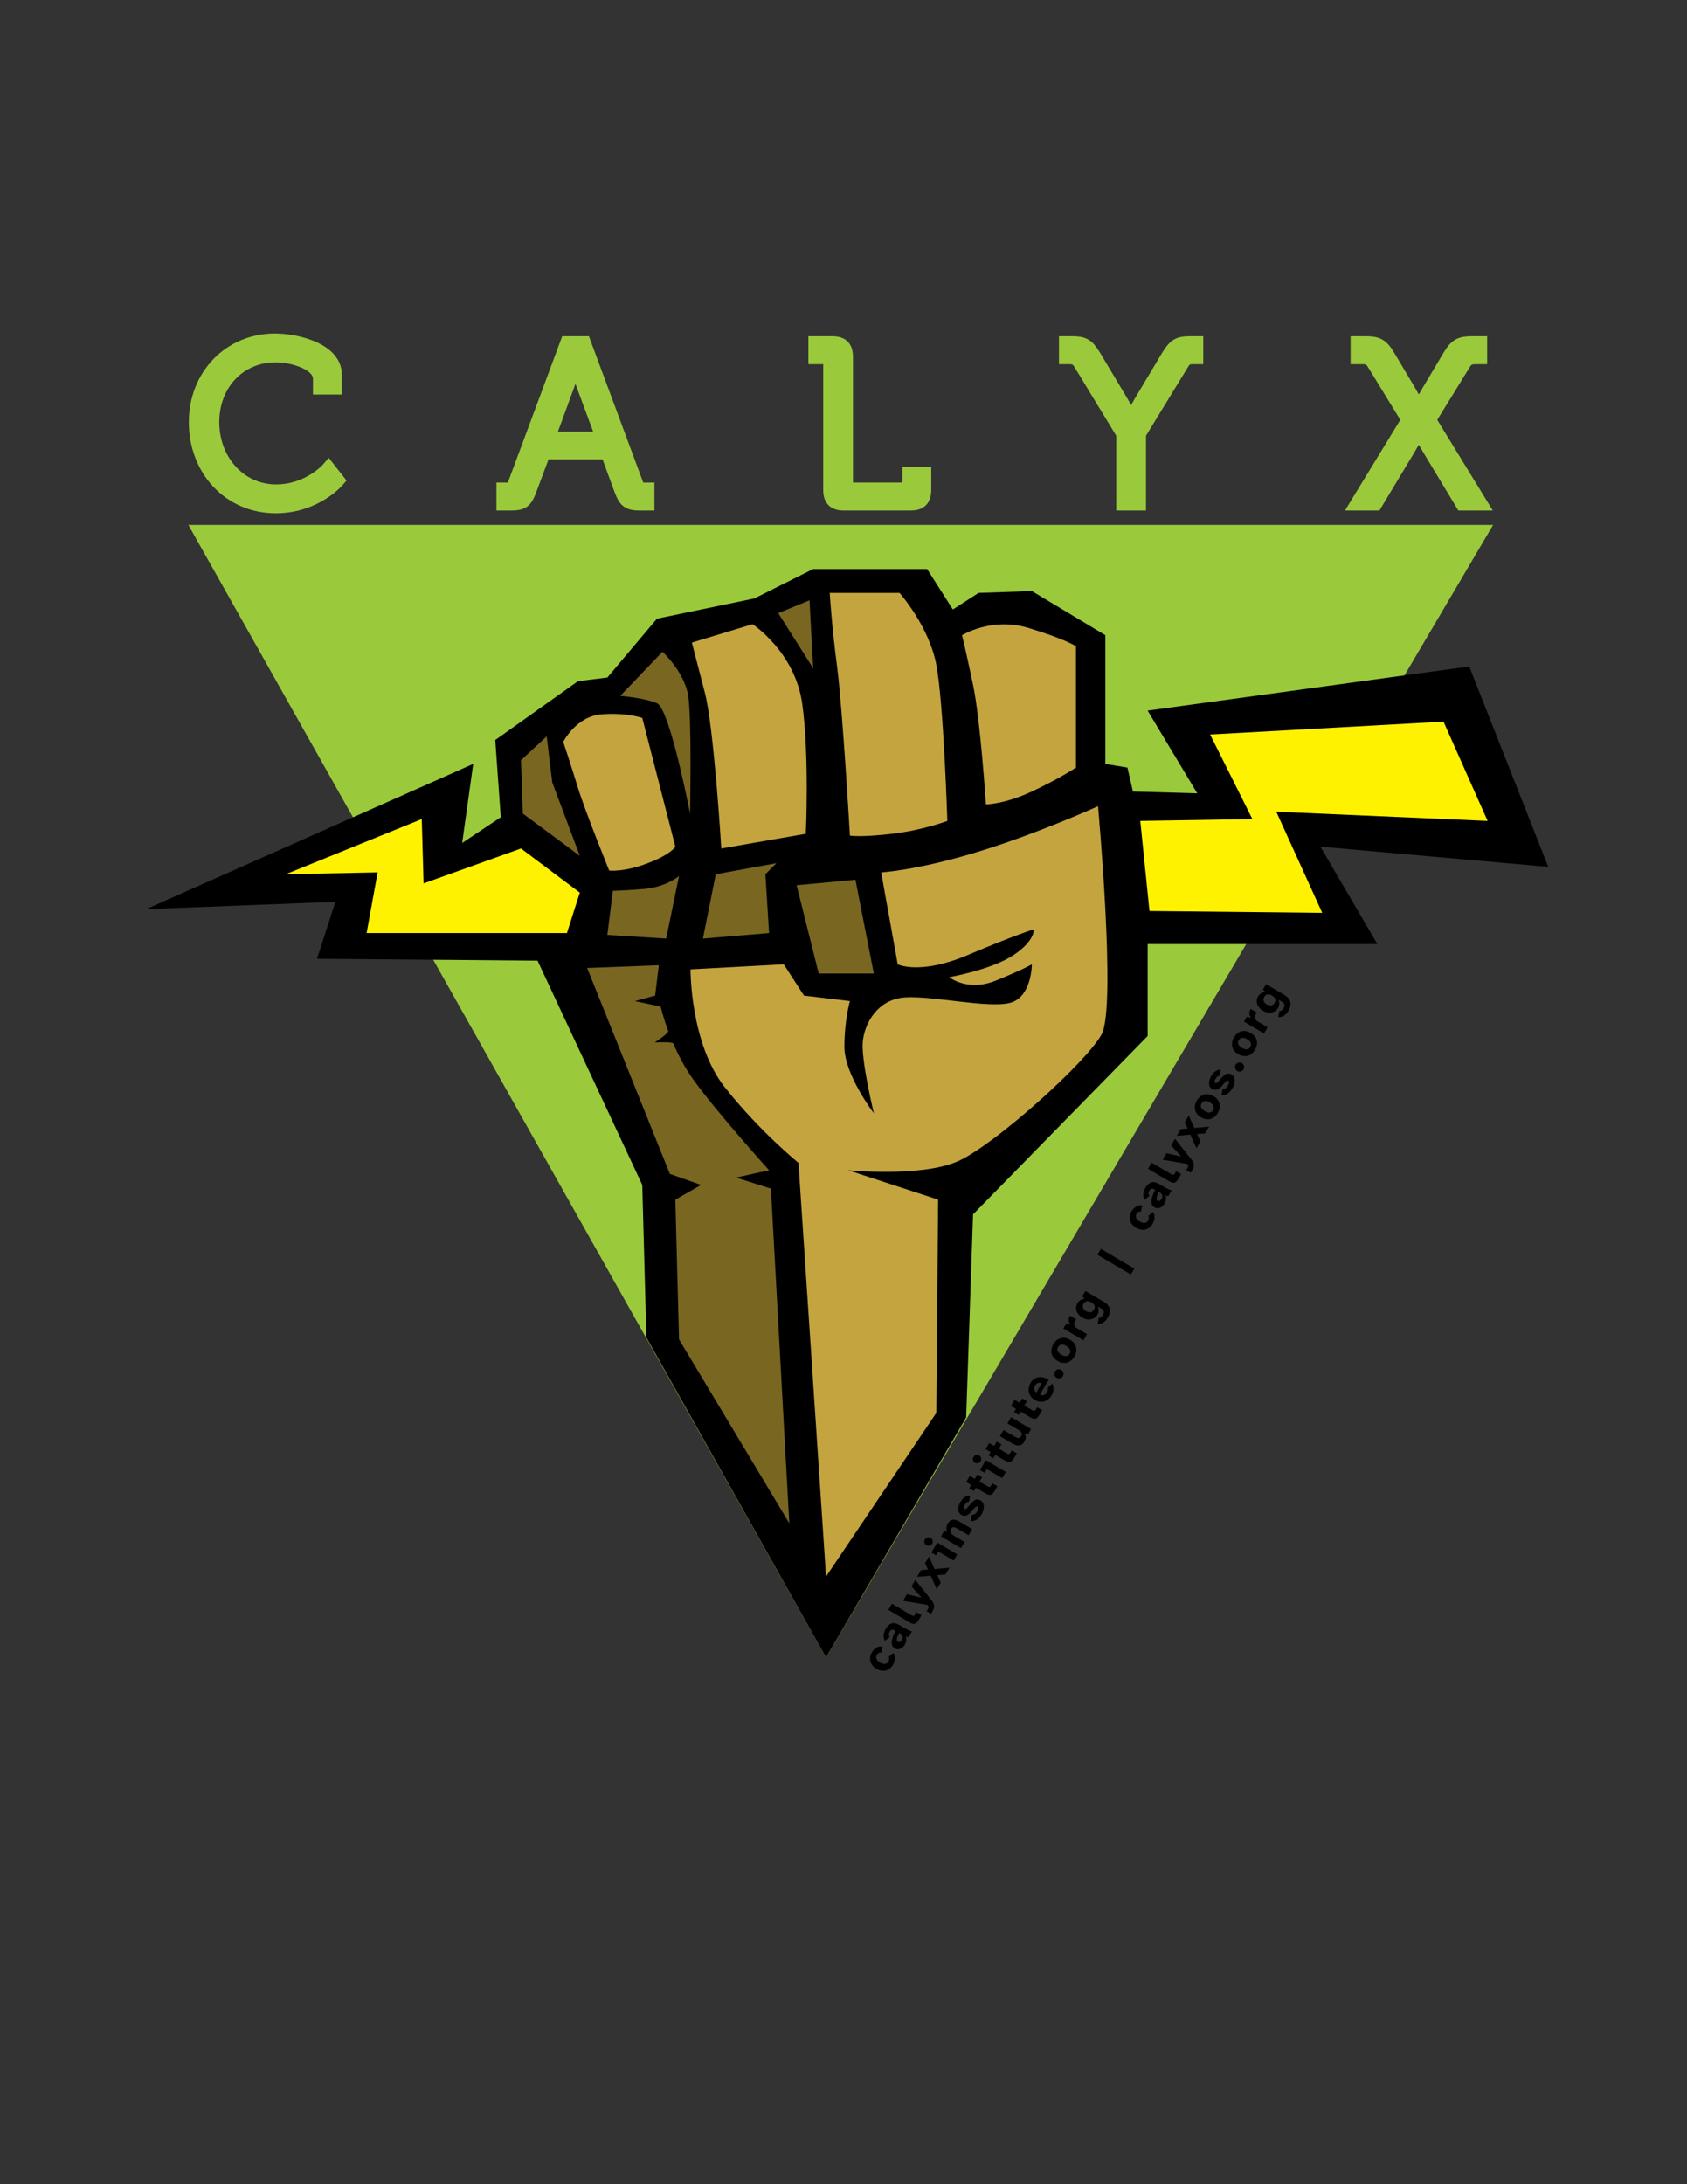 <svg width="612" height="792" viewBox="0 0 612 792" fill="none" xmlns="http://www.w3.org/2000/svg">
<rect x="0" y="0" width="612" height="792" fill="#333333" stroke="none"/>
<g clip-path="url(#clip0_55_290)">
<path d="M68.333 190.333H541.667L299.667 601L68.333 190.333Z" fill="#9ACA3C"/>
<path d="M53 329.667L171.667 277L167.667 305.667L181.667 296.333L179.667 268.333L209.667 247L220.333 245.667L238.333 224.333L273.667 217L295 206.333H336.333L345.667 221L355 215L374.333 214.333L401 230.333V277L409 278.333L411 287L434.333 287.667L416.333 257.667L533 241.667L561.667 314.333L479 307L499.667 342.333H416.333V375.667L353 440.333L350.5 514L299.667 601L234.5 485L233 429.667L195 348.333L115 347.667L121.667 327L53 329.667Z" fill="black"/>
<path d="M454.333 297L439 266.333L523.667 261.667L539.667 297.667L463 294.333L479.667 331L417 330.333L413.667 297.667L454.333 297Z" fill="#FFF200"/>
<path d="M103.667 317L153 297L153.667 320.333L189 307.667L210.333 323.667L205.667 338.333H133L137 316.333L103.667 317Z" fill="#FFF200"/>
<path d="M319.667 316.333L325.667 349.666C325.667 349.666 333.667 353.666 351 346.333C368.333 339 375 337 375 337C375 337 375.667 341 367.667 346.333C359.667 351.666 344.333 354.333 344.333 354.333C344.333 354.333 351 359.667 361 355.667C371 351.667 374.333 349.667 374.333 349.667C374.333 349.667 374.333 361.667 366.333 363.667C358.333 365.667 338.333 361 328.333 361.667C318.333 362.334 313.667 371 313 377.667C312.333 384.334 317 403.667 317 403.667C317 403.667 306.333 389.667 306.333 379.667C306.333 369.667 308.333 363 308.333 363L291.666 361L284.333 349.667L250.5 351.5C250.5 351.5 250.333 378.334 263 394.333C275.667 410.332 289.667 421.666 289.667 421.666L299.667 571.666L339.667 512.332L340.333 435L307.667 424.333C307.667 424.333 334.334 427 347.667 421C361 415 394.334 385 399.667 375C405 365 398.333 292.333 398.333 292.333C398.333 292.333 376.333 302.333 354.333 309C332.333 315.667 319.667 316.333 319.667 316.333Z" fill="#C4A43F"/>
<path d="M349 230.333C349 230.333 359.667 223.666 373 227.666C386.333 231.666 390.333 234.333 390.333 234.333V278.333C390.333 278.333 384.333 282.333 374.333 287C364.333 291.667 357.667 291.667 357.667 291.667C357.667 291.667 355.667 261.001 353 248.334C350.333 235.667 349 230.333 349 230.333Z" fill="#C4A43F"/>
<path d="M301 215H326.333C326.333 215 337.001 227 339.667 241C342.333 255 343.667 297.667 343.667 297.667C343.667 297.667 335.001 301.001 323.667 302.334C312.333 303.667 308.333 303 308.333 303C308.333 303 305.666 257 303.666 241.667C301.666 226.334 301 215 301 215Z" fill="#C4A43F"/>
<path d="M251 233L273 226.333C273 226.333 288.333 236.333 291 255C293.667 273.667 292.333 302.333 292.333 302.333L261.666 307.666C261.666 307.666 258.999 263.666 255.666 250.999C252.333 238.332 251 233 251 233Z" fill="#C4A43F"/>
<path d="M204.333 269C204.333 269 209 259.667 218.333 259C227.666 258.333 233 260.333 233 260.333L245 307C245 307 243.667 309.667 235 313C226.333 316.333 221 315.667 221 315.667C221 315.667 212.333 294.334 209.667 285.667C207.001 277 204.333 269 204.333 269Z" fill="#C4A43F"/>
<path d="M225 252.333L240.333 236.333C240.333 236.333 248.333 243.666 249.666 252.333C250.999 261 250.333 295 250.333 295C250.333 295 243 257 238.333 255C233.666 253 225 252.333 225 252.333Z" fill="#796621"/>
<path d="M198.333 267L189 275.667L189.667 295L210.333 310.333L200.333 283.667L198.333 267Z" fill="#796621"/>
<path d="M293.667 217.667L282.333 222.333L295 242.333L293.667 217.667Z" fill="#796621"/>
<path d="M289 321L310.333 319L317 353H297L289 321Z" fill="#796621"/>
<path d="M281.667 313L259.667 317L255 340.333L279 338.333L277.667 317L281.667 313Z" fill="#796621"/>
<path d="M246.333 317.667C246.333 317.667 241.666 321.667 233.666 322.334C225.666 323.001 222.333 323 222.333 323L220.333 339L241.666 340.333L246.333 317.667Z" fill="#796621"/>
<path d="M213 351L239 350L237.667 361L230.334 363L239.667 365C239.667 365 240.5 368.667 242.417 373.833C242.712 374.629 237.5 378 237.5 378C237.5 378 243.938 377.674 244.24 378.372C246.076 382.601 248.52 387.31 251.666 391.666C260.333 403.666 278.999 424.333 278.999 424.333L267 427L279.667 431L286.334 552.333L246.334 485.667L245 435L254.333 429.667L243 425.667L213 351Z" fill="#796621"/>
<path d="M99.727 123.433C108.004 123.433 121.498 126.994 121.498 135.767V140.569H116.035V137.341C116.035 131.877 106.598 128.897 99.892 128.897C86.978 128.897 77.045 138.996 77.045 153.069C77.045 166.976 86.896 178.152 100.141 178.152C112.143 178.152 119.18 169.956 119.18 169.956L122.492 174.178C122.492 174.178 114.462 183.615 100.059 183.615C83.006 183.615 71.003 170.039 71.003 153.069C71.002 136.264 83.336 123.433 99.727 123.433Z" fill="#9ACA3C" stroke="#9ACA3C" stroke-width="5"/>
<path d="M182.596 177.489H183.672C185.162 177.489 186.072 177.239 186.652 175.667L205.692 124.426H211.9L230.94 175.667C231.52 177.239 232.348 177.489 233.921 177.489H234.914V182.621H232.265C228.126 182.621 226.884 181.793 225.394 177.82L220.345 164.079H197.249L192.116 177.82C190.626 181.794 189.467 182.621 185.328 182.621H182.596V177.489ZM218.771 159.028L211.072 138.25C210.079 135.518 208.837 130.717 208.837 130.717H208.672C208.672 130.717 207.43 135.518 206.436 138.25L198.821 159.028H218.771Z" fill="#9ACA3C" stroke="#9ACA3C" stroke-width="5"/>
<path d="M301.145 131.38C301.145 130.138 300.483 129.56 299.325 129.56H295.765V124.427H301.891C305.451 124.427 306.94 125.917 306.94 129.476V175.668C306.94 176.91 307.603 177.49 308.762 177.49H328.05C329.208 177.49 329.87 176.91 329.87 175.668V171.777H335.333V177.571C335.333 181.131 333.844 182.621 330.285 182.621H306.195C302.635 182.621 301.145 181.131 301.145 177.571V131.38Z" fill="#9ACA3C" stroke="#9ACA3C" stroke-width="5"/>
<path d="M407.441 157.29L391.879 131.712C390.803 129.973 389.728 129.56 387.989 129.56H386.664V124.427H388.898C392.873 124.427 394.363 125.007 396.845 129.063L406.697 145.536C408.517 148.599 410.258 152.077 410.258 152.077H410.423C410.423 152.077 412.161 148.599 413.982 145.536L423.834 129.063C426.318 125.007 427.808 124.427 431.78 124.427H434.015V129.56H432.69C431.036 129.56 429.877 129.974 428.883 131.712L413.237 157.29V182.621H407.441V157.29Z" fill="#9ACA3C" stroke="#9ACA3C" stroke-width="5"/>
<path d="M510.925 152.241L498.341 131.712C497.183 129.807 495.859 129.56 494.201 129.56H492.464V124.427H495.526C499.583 124.427 501.24 125.172 503.555 129.063L511.006 141.563C512.743 144.543 514.732 148.185 514.732 148.185H514.896C514.896 148.185 516.635 144.543 518.457 141.563L525.906 129.063C528.224 125.172 529.882 124.427 533.937 124.427H537V129.56H535.262C533.607 129.56 532.283 129.808 531.123 131.712L518.457 152.241L537.082 182.621H530.46L518.374 162.588C516.554 159.526 514.649 156.214 514.649 156.214H514.483C514.483 156.214 512.828 159.691 511.006 162.671L499.004 182.621H492.38L510.925 152.241Z" fill="#9ACA3C" stroke="#9ACA3C" stroke-width="5"/>
<path d="M323.945 603.654C324.627 602.497 324.981 600.891 324.103 599.367L322.374 600.795C322.652 601.294 322.657 601.889 322.295 602.504C321.829 603.295 320.835 603.776 319.253 602.844C317.715 601.938 317.631 600.842 318.105 600.037C318.433 599.48 318.961 599.12 319.714 599.248L320.136 596.991C318.304 596.819 317.033 597.905 316.299 599.15C314.996 601.362 315.616 603.76 317.901 605.106C320.201 606.46 322.53 606.056 323.945 603.654ZM324.572 597.699C325.891 598.476 327.375 597.831 328.186 596.454C328.799 595.414 329.006 594.392 328.564 593.402L329.598 593.656L330.815 591.59C330.099 591.366 328.779 590.726 327.826 590.166L326.23 589.225C324.033 587.931 322.516 588.596 321.3 590.662C320.316 592.331 320.358 593.935 321.04 594.987L322.818 593.509C322.319 593.018 322.334 592.356 322.696 591.741C323.153 590.964 323.72 590.706 324.555 591.198L324.833 591.362C323.382 594.295 322.8 596.655 324.572 597.699ZM326.177 592.094L326.353 592.198C327.686 592.983 327.664 593.858 327.146 594.737C326.801 595.323 326.235 595.581 325.766 595.305C325.004 594.856 325.403 593.71 326.177 592.094ZM329.997 588.29C331.71 589.299 332.41 588.883 333.462 587.096L334.299 585.675L332.483 584.605L332.112 585.235C331.672 585.982 331.411 586.124 330.722 585.718L323.574 581.508L322.263 583.734L329.997 588.29ZM327.581 580.466L336.442 581.936L336.589 582.122C337.017 582.669 336.966 582.856 336.413 583.794L336.155 584.233L337.766 585.182L338.189 584.465C339.302 582.575 339.108 581.731 337.677 579.941L332.051 572.878L330.644 575.266L334.366 579.332L328.988 578.078L327.581 580.466ZM341.262 573.854L340.039 571.14L342.997 570.91L344.429 568.478L339.048 568.938L337.034 564.418L335.602 566.85L336.641 569.139L334.127 569.354L332.694 571.786L337.624 571.355L339.83 576.285L341.262 573.854ZM339.589 563.966L340.4 562.589L345.967 565.868L347.287 563.627L340.021 559.347L337.89 562.965L339.589 563.966ZM338.165 559.753C338.596 559.02 338.34 558.081 337.623 557.658C336.89 557.227 335.959 557.467 335.528 558.2C335.097 558.932 335.337 559.863 336.07 560.295C336.787 560.717 337.733 560.485 338.165 559.753ZM341.354 557.085L348.619 561.365L349.931 559.138L346.195 556.938C344.877 556.161 344.43 555.346 344.982 554.408C345.612 553.339 346.488 553.796 347.513 554.4L351.38 556.677L352.692 554.451L348.268 551.845C346.305 550.689 344.885 550.622 343.78 552.497C343.125 553.61 343.28 554.787 343.632 555.428L342.501 555.137L341.354 557.085ZM356.097 549.072C357.244 547.124 357.358 545.021 355.644 544.012C354.429 543.295 353.433 543.814 352.075 545.382L351.032 546.583C350.536 547.158 350.213 547.304 349.92 547.131C349.539 546.907 349.576 546.376 350.042 545.585C350.43 544.926 350.904 544.455 351.518 544.619L351.934 542.339C350.472 542.208 349.244 543.221 348.425 544.612C347.363 546.414 347.234 548.409 348.757 549.307C349.973 550.023 351.26 549.479 352.323 548.211L353.31 547.036C353.949 546.288 354.326 546.116 354.634 546.297C355.088 546.564 354.919 547.353 354.497 548.071C354.005 548.906 353.324 549.392 352.579 549.249L352.154 551.545C353.698 551.704 355.096 550.771 356.097 549.072ZM353.316 540.663L354.023 539.462L357.539 541.533C359.252 542.542 359.952 542.126 361.004 540.339L361.833 538.932L360.016 537.863L359.637 538.507C359.214 539.225 358.953 539.367 358.264 538.961L355.335 537.236L356.266 535.654L354.567 534.653L353.636 536.235L351.819 535.165L350.508 537.391L352.324 538.461L351.617 539.662L353.316 540.663ZM357.198 534.073L358.009 532.696L363.575 535.975L364.895 533.734L357.63 529.454L355.498 533.072L357.198 534.073ZM355.773 529.86C356.204 529.128 355.949 528.188 355.231 527.765C354.499 527.334 353.568 527.575 353.136 528.307C352.705 529.039 352.945 529.97 353.678 530.402C354.396 530.825 355.341 530.592 355.773 529.86ZM360.342 528.735L361.049 527.534L364.565 529.605C366.279 530.614 366.978 530.198 368.031 528.411L368.859 527.004L367.043 525.934L366.663 526.579C366.24 527.297 365.979 527.439 365.29 527.033L362.361 525.308L363.293 523.726L361.594 522.725L360.662 524.307L358.845 523.237L357.534 525.463L359.35 526.533L358.643 527.734L360.342 528.735ZM362.749 520.763L367.114 523.335C369.091 524.499 370.535 524.561 371.674 522.627C372.33 521.514 372.183 520.658 371.715 519.81L372.922 520.107L374.061 518.173L366.796 513.894L365.475 516.135L369.298 518.387C370.646 519.18 370.981 519.851 370.429 520.789C369.79 521.873 368.909 521.393 367.869 520.78L364.06 518.537L362.749 520.763ZM369.567 513.074L370.275 511.872L373.79 513.943C375.504 514.953 376.203 514.536 377.256 512.749L378.084 511.343L376.268 510.273L375.888 510.917C375.465 511.635 375.204 511.777 374.516 511.372L371.586 509.646L372.518 508.064L370.819 507.063L369.887 508.645L368.071 507.575L366.759 509.802L368.576 510.872L367.868 512.073L369.567 513.074ZM375.339 507.596C377.741 509.011 380.149 508.24 381.538 505.882C382.237 504.695 382.449 503.163 381.784 501.745L380.096 503.138C380.254 503.606 380.18 504.234 379.775 504.922C379.292 505.742 378.328 506.24 377.259 505.709L380.426 500.333C377.949 498.677 375.246 499.078 373.84 501.466C372.589 503.589 373.024 506.233 375.339 507.596ZM375.53 502.382C376.039 501.518 376.936 501.099 377.891 501.622L375.941 504.933C375.023 504.214 375.038 503.217 375.53 502.382ZM383.307 499.596C384.098 500.062 385.122 499.797 385.588 499.006C386.045 498.229 385.78 497.205 384.989 496.739C384.198 496.273 383.189 496.547 382.732 497.323C382.266 498.114 382.516 499.13 383.307 499.596ZM383.669 493.488C386.291 495.033 388.585 493.918 389.776 491.897C390.949 489.905 390.82 487.343 388.198 485.798C385.577 484.254 383.303 485.401 382.129 487.393C380.939 489.414 381.047 491.944 383.669 493.488ZM383.858 488.411C384.367 487.547 385.323 487.163 386.861 488.069C388.384 488.966 388.573 489.985 388.047 490.879C387.512 491.787 386.529 492.115 385.006 491.218C383.468 490.312 383.34 489.29 383.858 488.411ZM394.33 483.763L390.668 481.606C389.511 480.924 389.387 480.062 390.026 478.978C390.147 478.773 390.256 478.62 390.424 478.403L388.197 477.092C387.483 478.171 387.45 479.197 388.355 480.341L386.789 479.952L385.753 481.709L393.019 485.989L394.33 483.763ZM392.729 477.806C394.94 479.109 397.173 478.333 398.105 476.751C398.588 475.931 398.722 474.866 398.317 473.778L399.621 474.546C400.617 475.133 400.609 476.017 400.083 476.91C399.781 477.423 399.283 477.899 398.601 477.852L398.19 480.057C399.92 480.168 401.109 479.053 401.817 477.852C403.154 475.582 402.93 473.517 400.484 472.076L393.761 468.115L392.631 470.034L393.454 470.914C392.335 471.005 391.384 471.648 390.841 472.571C389.952 474.079 390.194 476.314 392.729 477.806ZM393.975 475.423C392.7 474.672 392.575 473.612 393.093 472.733C393.602 471.869 394.502 471.413 395.923 472.25C397.344 473.087 397.352 474.078 396.843 474.942C396.325 475.821 395.264 476.182 393.975 475.423ZM411.506 459.996L399.363 452.843L398.104 454.982L410.246 462.135L411.506 459.996ZM418.15 443.726C418.832 442.569 419.186 440.962 418.308 439.439L416.579 440.867C416.857 441.366 416.862 441.961 416.5 442.576C416.034 443.367 415.04 443.847 413.458 442.916C411.92 442.01 411.836 440.914 412.31 440.108C412.638 439.552 413.166 439.192 413.919 439.32L414.341 437.063C412.509 436.891 411.238 437.977 410.504 439.222C409.201 441.434 409.821 443.831 412.106 445.177C414.406 446.532 416.735 446.128 418.15 443.726ZM418.777 437.771C420.096 438.548 421.58 437.903 422.391 436.526C423.004 435.486 423.211 434.464 422.769 433.473L423.803 433.727L425.02 431.662C424.304 431.438 422.983 430.798 422.031 430.237L420.435 429.297C418.238 428.003 416.721 428.668 415.504 430.733C414.521 432.403 414.563 434.006 415.245 435.059L417.023 433.581C416.524 433.09 416.539 432.428 416.901 431.812C417.358 431.036 417.925 430.778 418.76 431.27L419.038 431.434C417.586 434.367 417.005 436.727 418.777 437.771ZM420.382 432.166L420.558 432.27C421.891 433.055 421.869 433.93 421.351 434.809C421.006 435.394 420.44 435.653 419.971 435.377C419.209 434.928 419.608 433.782 420.382 432.166ZM424.202 428.362C425.915 429.371 426.615 428.954 427.667 427.167L428.504 425.747L426.688 424.677L426.317 425.307C425.877 426.054 425.616 426.196 424.927 425.79L417.779 421.58L416.468 423.806L424.202 428.362ZM421.786 420.538L430.647 422.008L430.794 422.194C431.222 422.741 431.171 422.928 430.618 423.866L430.36 424.305L431.971 425.254L432.394 424.536C433.507 422.647 433.313 421.803 431.882 420.013L426.256 412.95L424.849 415.338L428.57 419.404L423.193 418.15L421.786 420.538ZM435.467 413.925L434.244 411.212L437.202 410.981L438.634 408.55L433.253 409.01L431.239 404.49L429.807 406.921L430.846 409.21L428.332 409.426L426.899 411.858L431.829 411.427L434.035 416.357L435.467 413.925ZM435.698 405.159C438.32 406.704 440.615 405.589 441.805 403.568C442.979 401.576 442.85 399.014 440.228 397.469C437.606 395.925 435.333 397.072 434.159 399.064C432.969 401.085 433.077 403.615 435.698 405.159ZM435.888 400.082C436.397 399.218 437.353 398.834 438.891 399.74C440.414 400.637 440.603 401.656 440.077 402.549C439.542 403.458 438.559 403.786 437.036 402.889C435.498 401.983 435.37 400.961 435.888 400.082ZM447.071 394.629C448.218 392.681 448.332 390.578 446.619 389.568C445.403 388.852 444.407 389.37 443.049 390.938L442.007 392.139C441.51 392.715 441.187 392.86 440.894 392.688C440.513 392.463 440.55 391.932 441.016 391.141C441.404 390.482 441.879 390.012 442.492 390.176L442.908 387.896C441.446 387.765 440.218 388.777 439.399 390.169C438.337 391.971 438.208 393.966 439.731 394.863C440.947 395.579 442.234 395.035 443.297 393.767L444.284 392.593C444.923 391.844 445.3 391.672 445.608 391.853C446.062 392.121 445.893 392.91 445.471 393.627C444.979 394.462 444.298 394.949 443.553 394.806L443.128 397.101C444.672 397.261 446.07 396.328 447.071 394.629ZM448.838 388.346C449.629 388.812 450.653 388.548 451.119 387.757C451.576 386.98 451.311 385.956 450.52 385.49C449.729 385.024 448.72 385.298 448.262 386.074C447.797 386.865 448.047 387.881 448.838 388.346ZM449.2 382.239C451.821 383.784 454.116 382.669 455.306 380.647C456.48 378.655 456.351 376.094 453.729 374.549C451.107 373.005 448.834 374.151 447.66 376.143C446.47 378.165 446.578 380.695 449.2 382.239ZM449.389 377.162C449.898 376.297 450.854 375.914 452.392 376.819C453.915 377.717 454.104 378.736 453.578 379.629C453.043 380.537 452.06 380.866 450.537 379.969C448.999 379.063 448.871 378.04 449.389 377.162ZM459.861 372.513L456.199 370.356C455.042 369.675 454.918 368.813 455.557 367.729C455.678 367.524 455.787 367.371 455.954 367.154L453.728 365.843C453.014 366.921 452.981 367.948 453.885 369.092L452.32 368.703L451.284 370.46L458.549 374.74L459.861 372.513ZM458.259 366.557C460.471 367.86 462.704 367.084 463.636 365.502C464.119 364.682 464.253 363.616 463.848 362.529L465.152 363.297C466.148 363.884 466.14 364.767 465.614 365.661C465.312 366.173 464.814 366.65 464.132 366.603L463.721 368.807C465.451 368.919 466.64 367.804 467.348 366.603C468.685 364.333 468.461 362.267 466.015 360.826L459.292 356.866L458.161 358.785L458.985 359.665C457.866 359.755 456.915 360.399 456.371 361.321C455.483 362.83 455.725 365.064 458.259 366.557ZM459.505 364.174C458.231 363.423 458.106 362.363 458.624 361.484C459.133 360.62 460.033 360.164 461.454 361C462.874 361.837 462.882 362.829 462.373 363.693C461.856 364.572 460.794 364.933 459.505 364.174Z" fill="black"/>
</g>
<defs>
<clipPath id="clip0_55_290">
<rect width="612" height="792" fill="white"/>
</clipPath>
</defs>
</svg>
